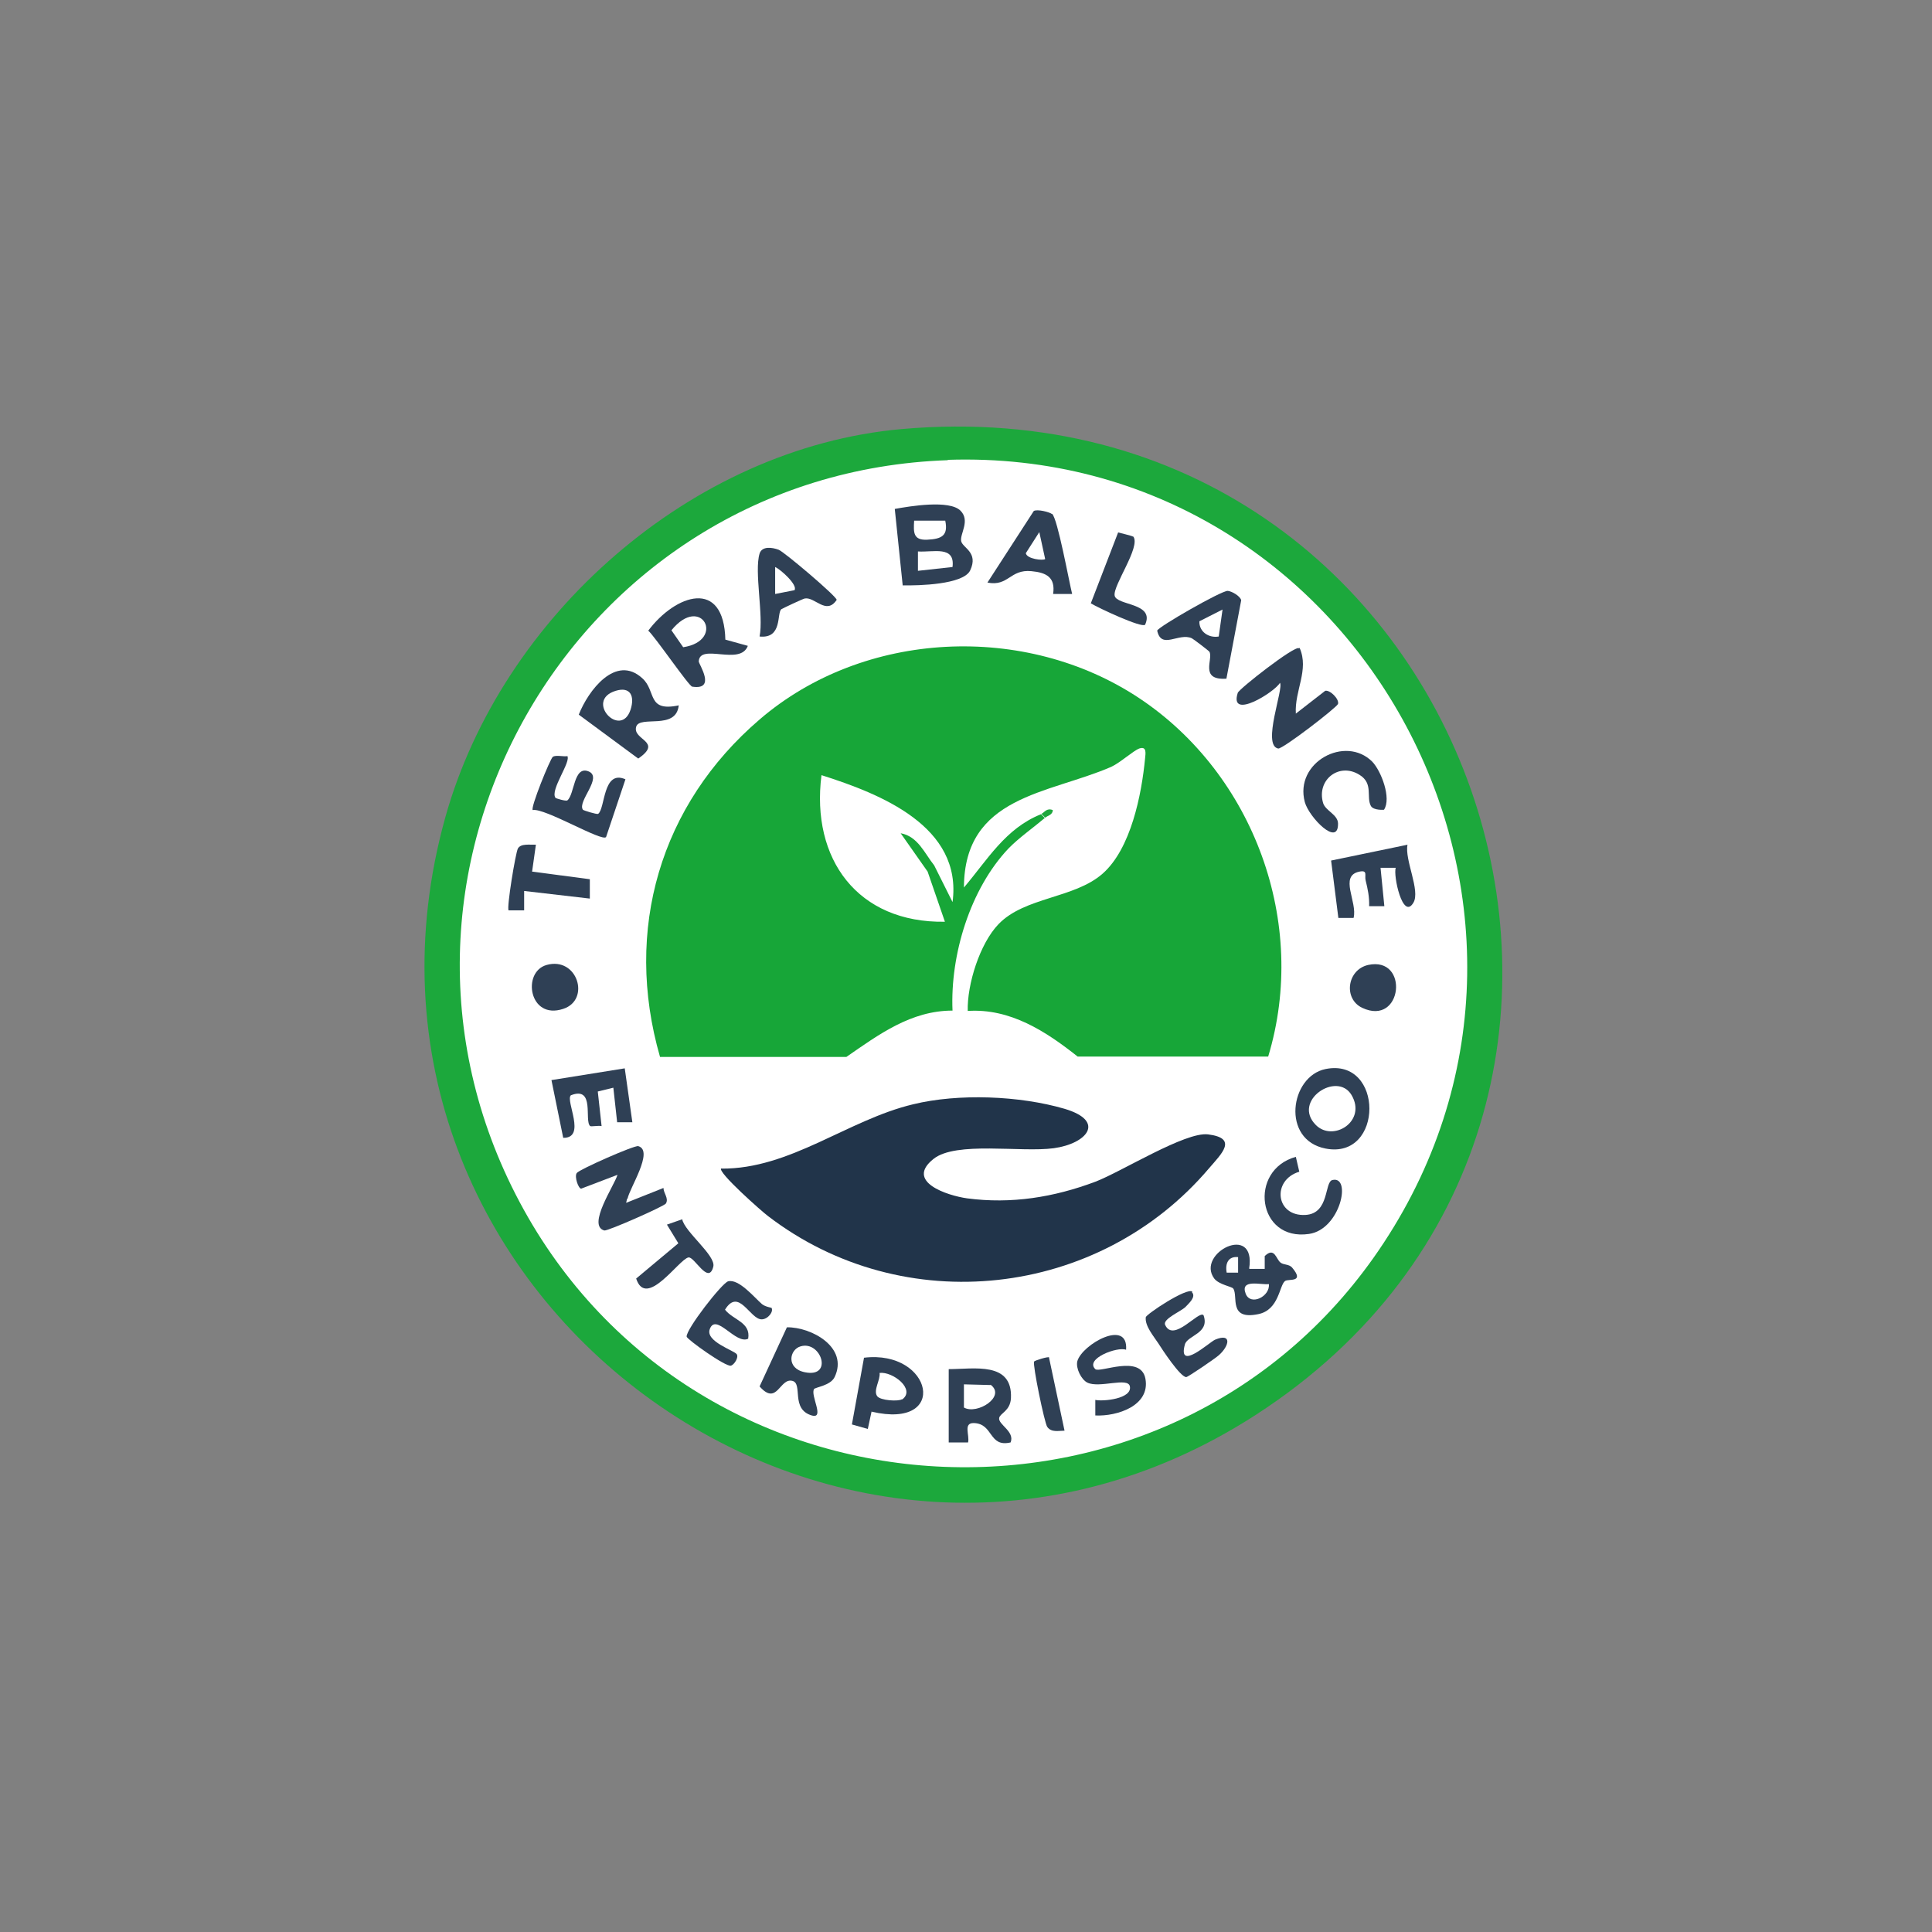 <?xml version="1.0" encoding="UTF-8"?>
<svg id="Layer_2" data-name="Layer 2" xmlns="http://www.w3.org/2000/svg" viewBox="0 0 55.88 55.88">
  <rect x="0" y="0" width="55.88" height="55.88" fill="#808080" stroke="none"/>
  <defs>
    <style>
      .cls-1 {
        fill: #1ca83c;
      }

      .cls-2 {
        fill: #fff;
      }

      .cls-3 {
        fill: #21344a;
      }

      .cls-4 {
        fill: #17a638;
      }

      .cls-5 {
        fill: #2f4055;
      }
    </style>
  </defs>
  <g id="Layer_1-2" data-name="Layer 1">
    <ellipse class="cls-2" cx="27.77" cy="27.96" rx="15.13" ry="14.94"/>
    <g>
      <path class="cls-1" d="M26.08,12.41c16.62-1.47,23.86,19.73,10.23,28.52-12.04,7.77-27.26-3.55-23.43-17.29,1.62-5.8,7.11-10.69,13.2-11.23ZM27.42,13.31c-10.88.37-17.57,12.1-12.27,21.68,5.25,9.48,18.91,10.03,24.87.96,6.47-9.83-.83-23.04-12.61-22.65Z"/>
      <path class="cls-4" d="M30.23,23.65c-.33.28-.77.59-1.06.89-1.11,1.17-1.69,3.08-1.62,4.69-1.2,0-2.13.69-3.07,1.34h-5.39c-1.06-3.68.01-7.3,2.88-9.76,3.01-2.59,7.69-2.81,10.99-.61s4.89,6.49,3.72,10.36h-5.51c-.92-.73-1.95-1.4-3.18-1.32-.02-.77.35-1.95.89-2.51.76-.79,2.19-.74,3.01-1.46s1.13-2.29,1.23-3.34c.01-.12.06-.36-.17-.28-.18.07-.55.41-.81.53-1.82.79-4.25.83-4.26,3.49.68-.8,1.2-1.71,2.23-2.12l.11.11ZM27.55,26.1c.3-2.2-2.09-3.14-3.79-3.68-.31,2.43,1.05,4.28,3.57,4.24l-.5-1.45-.78-1.11c.5.09.69.58.97.93l.54,1.08Z"/>
      <path class="cls-3" d="M20.86,33.8c1.99.02,3.66-1.41,5.55-1.86,1.31-.32,3.08-.25,4.38.13,1.21.36.64,1.01-.31,1.14s-2.83-.21-3.48.31c-.83.66.4,1.06.97,1.14,1.28.17,2.51-.03,3.71-.48.76-.29,2.6-1.45,3.26-1.37.87.11.4.55.03.98-3.19,3.76-8.84,4.39-12.76,1.38-.14-.1-1.48-1.28-1.35-1.38Z"/>
      <path class="cls-5" d="M26.11,16.94l-.23-2.22c.44-.08,1.58-.27,1.9.05.29.29-.02.67.02.88.04.2.51.32.26.85-.2.41-1.5.44-1.94.43ZM27.33,15.06h-.89c-.02.34-.03.57.38.55.42-.02.61-.12.52-.55ZM27.55,16.4c.08-.63-.56-.42-1-.45v.56s1-.11,1-.11Z"/>
      <path class="cls-5" d="M37.59,18.74c.28.64-.15,1.23-.11,1.9l.85-.66c.14-.03.41.24.37.38-.03.1-1.6,1.31-1.73,1.29-.48-.09.17-1.75.05-1.9-.14.26-1.48,1.1-1.22.29.03-.11,1.65-1.38,1.77-1.29Z"/>
      <path class="cls-5" d="M19.63,20.41c-.08.72-1.13.27-1.23.61-.11.39.79.42.06.92l-1.72-1.27c.27-.69,1.07-1.76,1.84-1.05.41.37.12.98,1.06.78ZM17.81,19.98c-.92.28.15,1.41.43.54.12-.38,0-.67-.43-.54Z"/>
      <path class="cls-5" d="M20.98,18.5l.65.18c-.22.59-1.39-.09-1.42.45,0,.08.52.84-.19.73-.1-.02-1.07-1.44-1.27-1.62.79-1.05,2.19-1.53,2.23.27ZM19.76,18.72c1.24-.19.53-1.56-.34-.49l.34.49Z"/>
      <path class="cls-5" d="M18.14,34.66l-.03.13,1.08-.43c0,.15.16.3.07.45-.05.08-1.68.8-1.78.78-.51-.14.29-1.3.38-1.61l-1.05.4c-.08,0-.2-.34-.13-.45.06-.1,1.67-.81,1.78-.78.47.13-.27,1.24-.31,1.53Z"/>
      <path class="cls-5" d="M40.71,24.43c-.09.44.38,1.33.17,1.68-.31.52-.59-.8-.51-1.01h-.44s.11,1.11.11,1.11h-.44c.01-.26-.04-.5-.1-.74-.04-.15.07-.31-.18-.26-.6.12-.05.88-.17,1.34h-.44s-.21-1.66-.21-1.66l2.22-.46Z"/>
      <path class="cls-5" d="M16.4,21.86c.15.14-.51,1-.33,1.22.01.01.29.1.34.07.21-.17.18-1.01.61-.84s-.33.87-.16,1.11c.01.02.4.14.44.12.21-.15.13-1.29.79-1l-.56,1.67c-.11.15-1.78-.85-2.12-.78-.08-.05.51-1.5.58-1.54.09-.06.3,0,.43-.02Z"/>
      <path class="cls-5" d="M38.34,30.92c1.69-.34,1.69,2.63,0,2.3-1.29-.25-1.03-2.09,0-2.3ZM38.06,32.54c.5.5,1.48-.11,1.03-.87-.42-.7-1.73.17-1.03.87Z"/>
      <path class="cls-5" d="M27.44,39.6c.73,0,1.85-.23,1.8.84-.02.37-.31.43-.34.57-.04.19.46.39.33.71-.64.15-.49-.54-1.06-.56-.32-.01-.12.35-.17.56h-.56v-2.12ZM28.65,40.06l-.77-.02v.67c.38.22,1.23-.32.77-.66Z"/>
      <path class="cls-5" d="M30.43,14.86c.16.14.49,1.96.58,2.32h-.55c.07-.48-.19-.62-.63-.66-.62-.06-.66.45-1.27.33l1.34-2.07c.1-.06.46.03.53.09ZM30.23,16.17l-.17-.78-.39.61c.03.17.5.22.56.17Z"/>
      <path class="cls-5" d="M23.55,40.17c-.13.17.32.88-.07.77-.62-.18-.25-.92-.56-1-.37-.1-.44.74-.95.16l.79-1.71c.71-.01,1.79.58,1.38,1.44-.12.25-.56.29-.6.35ZM23.16,38.94c-.33.09-.43.64.12.75.83.17.47-.92-.12-.75Z"/>
      <path class="cls-5" d="M35.47,19.63c-.79.05-.37-.57-.49-.78-.02-.03-.48-.38-.51-.39-.38-.17-.88.34-1-.22.03-.11,1.86-1.16,2.04-1.15.12.01.36.15.39.27l-.43,2.28ZM35.25,18.41l.11-.78-.67.34c-.01.31.28.49.56.44Z"/>
      <path class="cls-5" d="M21.97,16.01c.07-.22.36-.18.55-.11.16.06,1.67,1.34,1.68,1.45-.3.45-.63-.09-.92-.04-.04,0-.65.29-.68.31-.14.11.04.86-.63.79.12-.61-.16-1.88,0-2.4ZM22.98,17.07c.1-.15-.4-.6-.56-.67v.78s.56-.11.56-.11Z"/>
      <path class="cls-5" d="M36.14,36.7h.44s0-.37,0-.37c.29-.28.33.1.46.19.09.07.24.04.33.14.38.45-.1.32-.2.39-.17.12-.17.84-.78.96-.87.18-.57-.52-.72-.74-.04-.06-.41-.11-.55-.29-.54-.73,1.22-1.63,1.01-.29ZM35.81,36.36c-.28-.03-.38.18-.33.45h.33s0-.45,0-.45ZM36.7,37.14c-.23.03-.84-.16-.67.28.14.36.71.08.67-.28Z"/>
      <path class="cls-5" d="M18.07,30.9l.22,1.56h-.44s-.11-1-.11-1l-.45.11.11,1c-.09-.02-.3.02-.33,0-.18-.15.15-1.17-.56-.89-.16.16.46,1.24-.22,1.23l-.34-1.67,2.12-.34Z"/>
      <path class="cls-5" d="M40.04,23.42s-.31.03-.39-.11c-.14-.26.08-.65-.33-.9-.59-.37-1.25.15-1.05.82.07.22.42.33.43.58.02.71-.84-.17-.96-.61-.31-1.15,1.17-1.95,1.95-1.17.26.27.56,1.06.34,1.39Z"/>
      <path class="cls-5" d="M22.31,37.82c.08.11-.1.34-.28.34-.34,0-.66-.93-1.06-.28.23.3.75.36.67.84-.36.18-.93-.76-1.11-.28-.14.36.71.62.78.73.06.09-.07.3-.17.33-.15.04-1.27-.76-1.28-.84-.02-.21,1.02-1.55,1.2-1.6.31-.08.76.47.98.66.1.08.27.1.28.11Z"/>
      <path class="cls-5" d="M25.21,40.82l-.11.51-.46-.13.35-1.93c1.98-.24,2.48,2.09.22,1.56ZM26.09,40.48c.41-.29-.27-.82-.65-.77.03.2-.19.5-.07.67.09.13.62.16.72.09Z"/>
      <path class="cls-5" d="M34.47,37.37c.14.14-.09.33-.18.43-.13.13-.67.35-.59.52.24.53.97-.43,1.11-.28.19.53-.47.58-.54.85-.21.78.7-.06.87-.14.5-.21.42.18.11.45-.1.09-.89.63-.94.63-.17,0-.69-.79-.81-.98-.13-.2-.39-.5-.36-.75,0-.08,1.2-.88,1.35-.74Z"/>
      <path class="cls-5" d="M32.57,39.04c-.25-.1-1.2.26-.89.56.13.12,1.32-.44,1.45.28.14.78-.82,1.09-1.45,1.06v-.45c.22.05,1.07-.03,1-.39-.05-.28-.88.06-1.23-.11-.18-.09-.34-.42-.29-.62.14-.49,1.48-1.24,1.41-.33Z"/>
      <path class="cls-5" d="M37.48,33.46l.1.43c-.8.24-.69,1.3.18,1.25.7-.04.54-.96.78-1.01.56-.13.23,1.43-.68,1.56-1.5.22-1.76-1.85-.38-2.23Z"/>
      <path class="cls-5" d="M15.5,24.43l-.11.78,1.67.22v.56s-1.9-.22-1.9-.22v.56s-.45,0-.45,0c-.06-.07.2-1.66.27-1.79.09-.15.34-.1.51-.11Z"/>
      <path class="cls-5" d="M32.78,15.52c.22.3-.6,1.42-.54,1.71s1.17.2.88.84c-.1.1-1.36-.49-1.57-.62l.79-2.05s.41.1.43.12Z"/>
      <path class="cls-5" d="M19.73,35.26c.07.37.99,1.06.9,1.38-.14.54-.55-.31-.72-.27-.28.06-1.22,1.5-1.51.61l1.22-1.02-.33-.54.43-.15Z"/>
      <path class="cls-5" d="M15.81,27.91c.89-.25,1.28,1.01.48,1.27-.99.33-1.2-1.07-.48-1.27Z"/>
      <path class="cls-5" d="M39.57,27.91c1.2-.26,1,1.79-.17,1.24-.55-.26-.44-1.1.17-1.24Z"/>
      <path class="cls-5" d="M30.34,39.26l.45,2.12c-.17,0-.38.06-.5-.11-.08-.11-.43-1.81-.38-1.89.02-.03.4-.15.44-.12Z"/>
      <path class="cls-1" d="M30.12,23.54c.09-.04.15-.18.33-.11,0,.14-.15.16-.22.22l-.11-.11Z"/>
    </g>
  </g>
</svg>